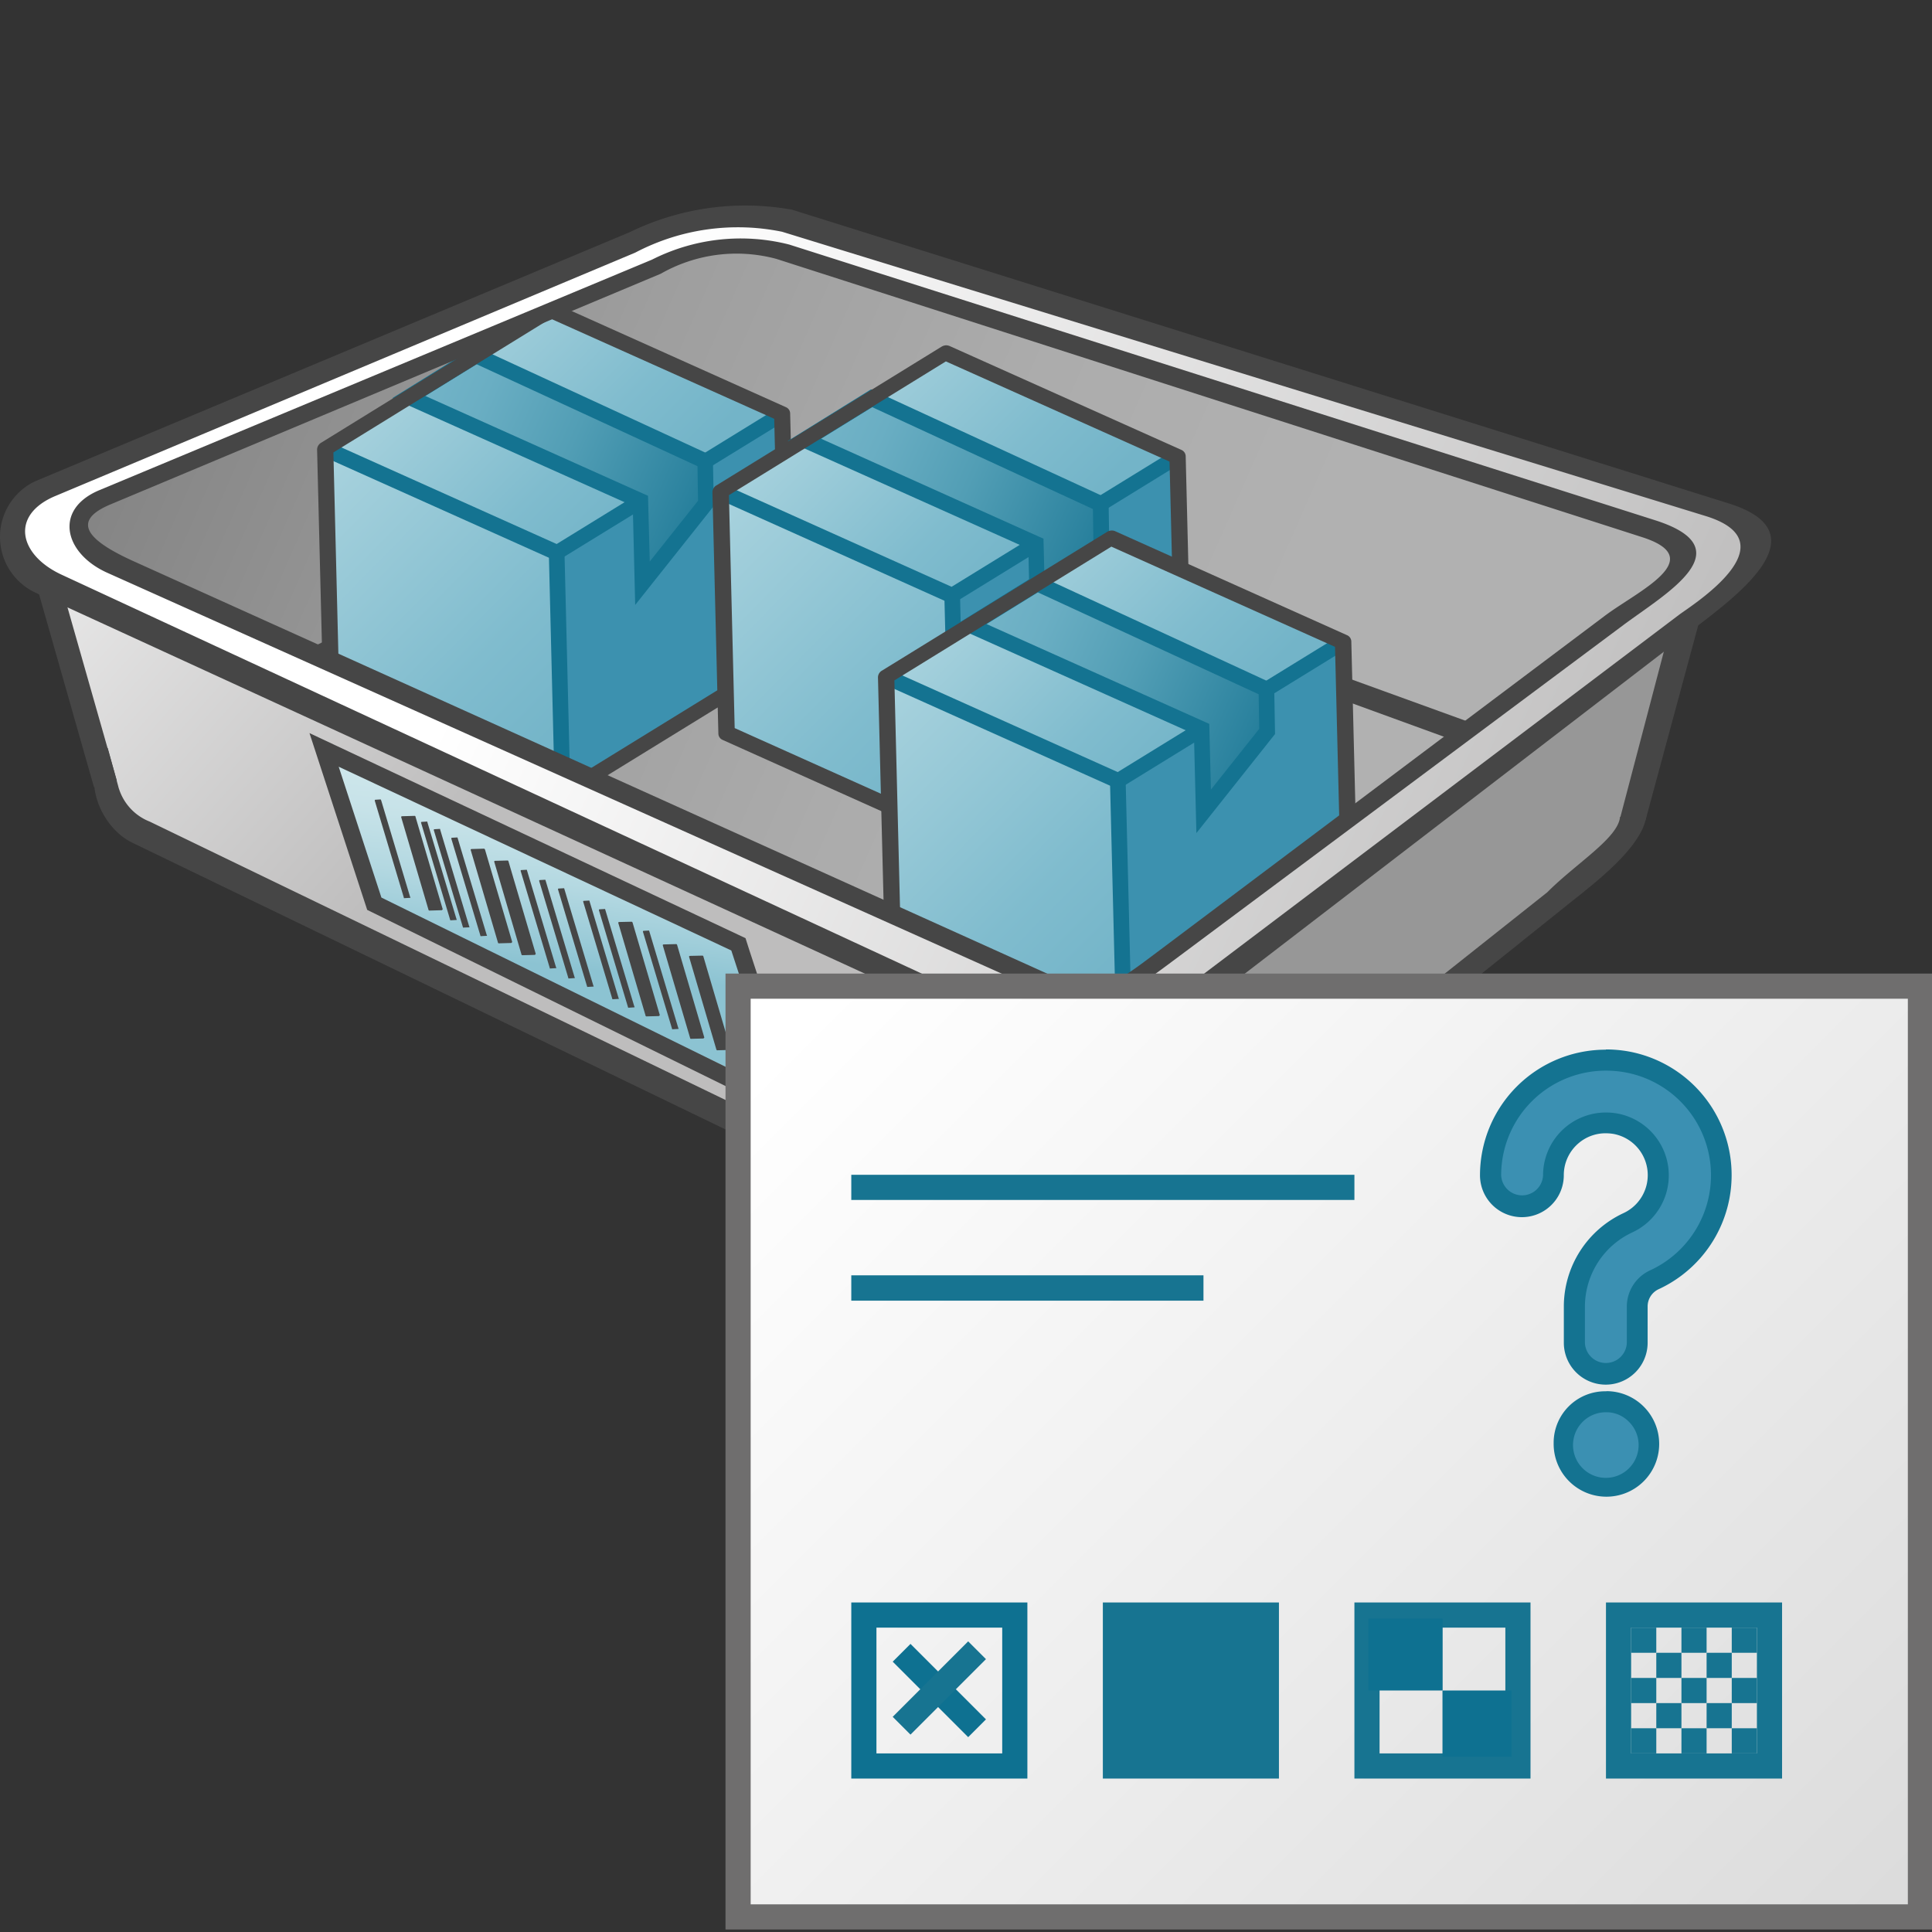 <svg id="svg2" xmlns="http://www.w3.org/2000/svg" xmlns:xlink="http://www.w3.org/1999/xlink" viewBox="0 0 48 48">
  <rect x="0" y="0" width="48" height="48" fill="#333333" stroke="none"/>
  <defs>
    <linearGradient id="linear-gradient" x1="36.528" y1="762.035" x2="6.774" y2="747.641" gradientTransform="matrix(0.953, -0.065, 0, 1.016, -3.857, -753.929)" gradientUnits="userSpaceOnUse">
      <stop offset="0" stop-color="#b1b1b1"/>
      <stop offset="0.26" stop-color="#acacac"/>
      <stop offset="0.567" stop-color="#9e9e9e"/>
      <stop offset="0.897" stop-color="#868686"/>
      <stop offset="1" stop-color="#7d7d7d"/>
    </linearGradient>
    <linearGradient id="linear-gradient-2" x1="3.034" y1="749.624" x2="16.182" y2="762.827" gradientTransform="matrix(0.953, -0.065, 0, 1.016, -3.857, -753.929)" gradientUnits="userSpaceOnUse">
      <stop offset="0" stop-color="#fff"/>
      <stop offset="1" stop-color="#bebdbd"/>
    </linearGradient>
    <linearGradient id="linear-gradient-3" x1="31.529" y1="772.671" x2="32.891" y2="772.985" gradientTransform="matrix(0.953, -0.065, 0, 1.016, -3.857, -753.929)" gradientUnits="userSpaceOnUse">
      <stop offset="0" stop-color="#bebdbd"/>
      <stop offset="1" stop-color="#979797"/>
    </linearGradient>
    <linearGradient id="linear-gradient-4" x1="747.298" y1="2033.378" x2="761.298" y2="2047.378" gradientTransform="matrix(0.405, -0.031, 0.009, 0.372, -310.805, -725.365)" gradientUnits="userSpaceOnUse">
      <stop offset="0" stop-color="#afd7e1"/>
      <stop offset="0.159" stop-color="#a4d0dc"/>
      <stop offset="0.706" stop-color="#80bcce"/>
      <stop offset="1" stop-color="#73b4c8"/>
    </linearGradient>
    <linearGradient id="linear-gradient-5" x1="737.717" y1="2042.959" x2="756.822" y2="2062.064" xlink:href="#linear-gradient-4"/>
    <linearGradient id="linear-gradient-6" x1="57.562" y1="808.547" x2="65.62" y2="816.604" gradientTransform="translate(-50.674 -736.294) scale(0.917)" xlink:href="#linear-gradient-4"/>
    <linearGradient id="linear-gradient-7" x1="83.631" y1="813.651" x2="92.358" y2="817.543" gradientTransform="translate(-66.48 -735.991) scale(0.917)" gradientUnits="userSpaceOnUse">
      <stop offset="0" stop-color="#73b4c8"/>
      <stop offset="0.175" stop-color="#6aaec3"/>
      <stop offset="0.457" stop-color="#529eb5"/>
      <stop offset="0.809" stop-color="#2c839f"/>
      <stop offset="1" stop-color="#147391"/>
    </linearGradient>
    <linearGradient id="linear-gradient-8" x1="747.297" y1="2033.379" x2="761.297" y2="2047.379" gradientTransform="matrix(0.405, -0.031, 0.009, 0.372, -300.977, -724.301)" xlink:href="#linear-gradient-4"/>
    <linearGradient id="linear-gradient-9" x1="737.719" y1="2042.957" x2="756.824" y2="2062.062" gradientTransform="matrix(0.405, -0.031, 0.009, 0.372, -300.977, -724.301)" xlink:href="#linear-gradient-4"/>
    <linearGradient id="linear-gradient-10" x1="57.563" y1="808.547" x2="65.621" y2="816.604" gradientTransform="translate(-40.847 -735.229) scale(0.917)" xlink:href="#linear-gradient-4"/>
    <linearGradient id="linear-gradient-11" x1="83.63" y1="813.653" x2="92.357" y2="817.545" gradientTransform="translate(-56.653 -734.926) scale(0.917)" xlink:href="#linear-gradient-7"/>
    <linearGradient id="linear-gradient-12" x1="747.297" y1="2033.379" x2="761.297" y2="2047.379" gradientTransform="matrix(0.405, -0.031, 0.009, 0.372, -296.862, -719.699)" xlink:href="#linear-gradient-4"/>
    <linearGradient id="linear-gradient-13" x1="737.716" y1="2042.96" x2="756.821" y2="2062.065" gradientTransform="matrix(0.405, -0.031, 0.009, 0.372, -296.862, -719.699)" xlink:href="#linear-gradient-4"/>
    <linearGradient id="linear-gradient-14" x1="57.562" y1="808.547" x2="65.62" y2="816.604" gradientTransform="translate(-36.731 -730.627) scale(0.917)" xlink:href="#linear-gradient-4"/>
    <linearGradient id="linear-gradient-15" x1="83.629" y1="813.656" x2="92.356" y2="817.548" gradientTransform="translate(-52.538 -730.324) scale(0.917)" xlink:href="#linear-gradient-7"/>
    <linearGradient id="linear-gradient-16" x1="19.435" y1="753.275" x2="46.121" y2="767.275" xlink:href="#linear-gradient-2"/>
    <linearGradient id="linear-gradient-17" x1="-85.914" y1="852.816" x2="-82.984" y2="858.308" gradientTransform="matrix(0.905, 0.428, 0.142, 0.624, -32.07, -475.949)" gradientUnits="userSpaceOnUse">
      <stop offset="0" stop-color="#cde6eb"/>
      <stop offset="0.221" stop-color="#c6e2e8"/>
      <stop offset="0.542" stop-color="#b3d8e1"/>
      <stop offset="0.921" stop-color="#93c7d5"/>
      <stop offset="1" stop-color="#8cc3d2"/>
    </linearGradient>
    <linearGradient id="linear-gradient-18" x1="173.597" y1="971.603" x2="212.597" y2="1010.603" gradientTransform="translate(-87.35 -583.063) scale(0.625)" gradientUnits="userSpaceOnUse">
      <stop offset="0" stop-color="#fff"/>
      <stop offset="1" stop-color="#dcdcdc"/>
    </linearGradient>
  </defs>
  <g id="g1029">
    <g id="g1032">
      <path id="path1405" d="M26.022,24.565c-.347-.145-5.815-2.585-12.148-5.424C1.78,13.72,1.81,13.732,1.81,13.164a.814.814,0,0,1,.323-.683c.346-.221,14.313-5.93,14.95-6.11a5.161,5.161,0,0,1,1.375-.2c.649,0,1.258.183,11.643,3.491,6.027,1.925,11.077,3.55,11.22,3.617.873.412.743.825-.524,1.651-.311.2-3.2,2.349-6.428,4.767s-6.082,4.535-6.348,4.7A1.868,1.868,0,0,1,26.022,24.565Z" stroke="#464646" stroke-linecap="square" stroke-miterlimit="3.667" stroke-width="0.017" fill="url(#linear-gradient)"/>
      <path id="path1594" d="M22.012,29.483c-4.227-2.011-11.19-5.345-16.317-7.811-2.284-1.1-2.313-1.117-2.75-1.665l-.447-.55-.6-2.383c-.33-1.312-.623-2.46-.65-2.552-.039-.123,1.029.335,3.862,1.672,2.15,1.014,7.966,3.747,12.926,6.074L27.043,26.5l-.056,2.431c-.049,2.06-.077,2.448-.191,2.551a.5.5,0,0,1-.223.126C26.525,31.607,24.472,30.652,22.012,29.483Z" stroke="#46fd46" stroke-linecap="square" stroke-miterlimit="3.667" stroke-width="0.001" fill="url(#linear-gradient-2)"/>
      <path id="path1564" d="M40.857,20.294,42.169,15.5,27.584,26.186l-.618.233-.091,5.057Z" fill="#979797"/>
      <path id="rect1687" d="M26.7,26.047l-.072.345-1.11,5.257,1.275.193,1.182-5.6Z" fill="url(#linear-gradient-3)"/>
      <path id="rect1314-4-0" d="M17.739,11.648a5.846,5.846,0,0,0-1.805.51L6.183,16.833l.484.342,9.367-4.467a4.7,4.7,0,0,1,3.215-.458l18.237,6.641L38,18.483,19.544,11.791A4.057,4.057,0,0,0,17.739,11.648ZM2.676,18.582c-.706.655-.214,1.956.612,2.355L25.931,31.883c.994.481,2.067-.631,2.992-1.375l10.05-8.052c.844-.677,2.75-2.082,1.558-2.966l-.248.817-.033-.016c-.041.528-1.094,1.158-1.809,1.878l-9.706,7.7c-.865.7-1.816,1.758-2.75,1.308L3.721,20.413a1.3,1.3,0,0,1-.758-.794.683.683,0,0,1-.027-.091Z" fill="#464646"/>
      <path id="path1675" d="M2.619,19.477,1.152,14.325" fill="none" stroke="#464646" stroke-miterlimit="3.667" stroke-width="0.59"/>
      <path id="path1677" d="M41.545,15.386V15.4l-1.294,4.925.635.041,1.327-4.908v-.115Z" fill="#464646"/>
      <g id="g1136">
        <path id="polygon53-6-3-6-0-2-4" d="M19.583,16.324l-5.6,3.411-.148-6,5.6-3.448Z" fill="#3c91af"/>
        <path id="polygon55-5-0-9-2-8-23" d="M19.434,10.283l-5.6,3.448L8.077,11.148,13.669,7.7Z" fill="url(#linear-gradient-4)"/>
        <path id="polygon57-6-2-7-3-1-6" d="M8.227,17.186l-.15-6.038,5.753,2.583.148,6Z" fill="url(#linear-gradient-5)"/>
        <path id="line59-7-8-9-1-0-0" d="M13.83,13.731l.148,6" stroke="#147391" stroke-linejoin="round" stroke-width="0.389" fill="url(#linear-gradient-6)"/>
        <path id="polyline63-9-5-1-4-9-2" d="M8.176,10.979l-.2.339L13.733,13.9a.218.218,0,0,0,.2-.016l5.608-3.447-.211-.307-5.5,3.386Z" fill="#147391"/>
        <path id="path1118" d="M15.929,13.207c-.01-.444.037-.165.084-.66-.232-.064-1.186-.692-2.7-1.375S10.248,9.8,10.246,9.8s.482-.275.841-.463l.65-.475,3.02,1.344a22.473,22.473,0,0,1,2.724,1.3c.106.017.116.275.12.511v.441l-.668.8c-.251.433-.958,1.344-.887.949A3.2,3.2,0,0,1,15.929,13.207Z" fill="url(#linear-gradient-7)"/>
        <path id="polygon61-9-1-7-2-9-9" d="M11.814,8.609,9.746,9.892l5.975,2.677.06,2.461,1.954-2.459-.025-1.24Zm.028.441,5.487,2.532.014.859-1.2,1.51L16.1,12.318l-.113-.05-5.419-2.43Z" fill="#147391"/>
        <path id="polygon65-2-6-0-2-2-3" d="M13.677,7.515a.238.238,0,0,0-.107.032L7.978,11a.2.2,0,0,0-.1.169l.149,6a.17.17,0,0,0,.105.153L13.881,19.9a.221.221,0,0,0,.2-.015l5.6-3.447a.2.2,0,0,0,.1-.169l-.15-6a.172.172,0,0,0-.105-.153L13.768,7.532A.22.22,0,0,0,13.677,7.515Zm0,.4,5.558,2.49.143,5.787-5.4,3.325L8.426,17.027l-.143-5.786Z" fill="#464646"/>
      </g>
      <g id="g1136-9">
        <path id="polygon53-6-3-6-0-2-4-0" d="M29.41,17.385l-5.6,3.412-.149-6,5.6-3.448Z" fill="#3c91af"/>
        <path id="polygon55-5-0-9-2-8-23-9" d="M29.261,11.348l-5.6,3.448-5.752-2.583L23.5,8.766Z" fill="url(#linear-gradient-8)"/>
        <path id="polygon57-6-2-7-3-1-6-4" d="M18.054,18.249l-.149-6.038,5.752,2.583.149,6Z" fill="url(#linear-gradient-9)"/>
        <path id="line59-7-8-9-1-0-0-7" d="M23.657,14.8l.149,6" stroke="#147391" stroke-linejoin="round" stroke-width="0.389" fill="url(#linear-gradient-10)"/>
        <path id="polyline63-9-5-1-4-9-2-0" d="M18,12.044l-.2.338,5.753,2.583a.223.223,0,0,0,.2-.016l5.6-3.448-.211-.307-5.5,3.385Z" fill="#147391"/>
        <path id="path1118-0" d="M25.756,14.275c-.01-.444.037-.165.085-.66-.234-.065-1.187-.692-2.7-1.375s-3.062-1.375-3.063-1.375.482-.275.84-.459l.649-.475,3.023,1.338a22.986,22.986,0,0,1,2.722,1.3c.107.018.116.275.12.511v.441l-.669.8c-.252.434-.958,1.344-.886.949A3.155,3.155,0,0,1,25.756,14.275Z" fill="url(#linear-gradient-11)"/>
        <path id="polygon61-9-1-7-2-9-9-1" d="M21.641,9.673l-2.068,1.283,5.975,2.677.061,2.463,1.953-2.461-.021-1.242Zm.029.443,5.483,2.531.013.86-1.2,1.509-.041-1.633-.113-.05L20.4,10.9Z" fill="#147391"/>
        <path id="polygon65-2-6-0-2-2-3-6" d="M23.5,8.579a.248.248,0,0,0-.106.033L17.8,12.059a.2.2,0,0,0-.1.17l.148,6a.172.172,0,0,0,.106.154l5.752,2.582a.218.218,0,0,0,.2-.015l5.6-3.448a.2.2,0,0,0,.1-.171l-.148-6a.175.175,0,0,0-.106-.153L23.6,8.6A.224.224,0,0,0,23.5,8.579Zm0,.4,5.557,2.489.143,5.787-5.4,3.324-5.547-2.49-.143-5.787Z" fill="#464646"/>
      </g>
      <g id="g1136-9-5">
        <path id="polygon53-6-3-6-0-2-4-0-9" d="M33.525,21.987l-5.6,3.412-.149-6,5.6-3.448Z" fill="#3c91af"/>
        <path id="polygon55-5-0-9-2-8-23-9-1" d="M33.376,15.95l-5.6,3.448-5.753-2.583,5.592-3.448Z" fill="url(#linear-gradient-12)"/>
        <path id="polygon57-6-2-7-3-1-6-4-9" d="M22.169,22.853l-.15-6.038L27.771,19.4l.149,6Z" fill="url(#linear-gradient-13)"/>
        <path id="line59-7-8-9-1-0-0-7-6" d="M27.772,19.4l.149,6" stroke="#147391" stroke-linejoin="round" stroke-width="0.389" fill="url(#linear-gradient-14)"/>
        <path id="polyline63-9-5-1-4-9-2-0-4" d="M22.117,16.646l-.19.338,5.753,2.582a.216.216,0,0,0,.2-.015l5.6-3.447-.211-.307-5.5,3.385Z" fill="#147391"/>
        <path id="path1118-0-2" d="M29.872,18.877c-.011-.444.036-.166.084-.66-.234-.065-1.186-.693-2.7-1.375s-3.062-1.375-3.063-1.375.482-.275.84-.459l.649-.475L28.7,15.876a22.69,22.69,0,0,1,2.723,1.3c.108.016.117.275.12.51v.441l-.668.795c-.252.434-.958,1.345-.886.95A3.131,3.131,0,0,1,29.872,18.877Z" fill="url(#linear-gradient-15)"/>
        <path id="polygon61-9-1-7-2-9-9-1-9" d="M25.756,14.275l-2.068,1.283,5.975,2.677.061,2.463,1.954-2.461L31.656,17Zm.029.442,5.486,2.532.014.859-1.2,1.51-.041-1.633-.113-.051-5.42-2.429Z" fill="#147391"/>
        <path id="polygon65-2-6-0-2-2-3-6-6" d="M27.611,13.181a.22.22,0,0,0-.106.033l-5.592,3.447a.194.194,0,0,0-.1.169l.15,6a.178.178,0,0,0,.105.154l5.753,2.582a.221.221,0,0,0,.2-.016l5.6-3.447a.2.2,0,0,0,.1-.169l-.148-6a.174.174,0,0,0-.106-.153L27.711,13.2A.2.2,0,0,0,27.611,13.181Zm0,.4,5.557,2.49.143,5.786-5.4,3.325-5.547-2.491-.143-5.786Z" fill="#464646"/>
      </g>
      <path id="path1371" d="M25.853,25.759c-.116-.041-5.042-2.417-12-5.654l-12.685-5.9-.31-.265a.944.944,0,0,1,.076-1.532c.183-.127,14.886-6.295,15.559-6.528a6.046,6.046,0,0,1,2.5-.361c.359.056,23.7,7.263,23.982,7.406.344.17.67.484.67.695,0,.306-.306.642-1.172,1.221-.445.3-12.338,9.321-13.922,10.557-.745.583-1.008.686-1.359.707a2.341,2.341,0,0,1-.634-.091Zm1.595-1.037a5.573,5.573,0,0,0,1.231-.706c.2-.146,2.912-2.023,6.032-4.365s5.736-4.4,6.019-4.59c.937-.623,1.236-.935,1.237-1.283,0-.225-.224-.448-.642-.635C41,13,19.579,6.238,19.167,6.149a4.416,4.416,0,0,0-2.271.227C16.19,6.608,2.76,12.152,2.51,12.311a.84.84,0,0,0-.428.757c0,.481.334.862,1.035,1.191,1.232.571,23.211,10.5,23.332,10.53A2.756,2.756,0,0,0,27.448,24.722Z" stroke="#464646" stroke-linecap="square" stroke-miterlimit="3.667" stroke-width="0.008" fill="url(#linear-gradient-16)"/>
      <path id="rect1314-4" d="M19.608,6.076A4.879,4.879,0,0,0,16.2,6.45L2.471,12.177c-1.143.476-.884,1.572.2,2.056L26.228,24.79c1.081.484,1.971-.215,2.985-.97l11.123-8.294c1.041-.775,3.018-1.887.787-2.6Zm-.316.357L40.8,13.346c1.673.538-.117,1.344-.924,1.95l-11.03,8.287c-1.3.974-1.52,1.2-2.918.566L3.311,13.94c-1.008-.458-1.636-.96-.567-1.408L16.418,6.8A3.8,3.8,0,0,1,19.292,6.433Z" fill="#464646"/>
      <path id="rect1314" d="M19.683,5.211a6.554,6.554,0,0,0-4.039.558L.869,11.959a1.53,1.53,0,0,0,.015,2.767L26.219,26.363c1.134.521,1.788.072,2.842-.74l12.9-9.91c1.091-.838,3.392-2.457.982-3.208Zm-.242.55L42.374,12.82c2.161.665-.355,2.225-.659,2.455l-12.971,9.8c-1,.753-1.338,1.2-2.328.744L1.528,14.277C.468,13.785.245,12.8,1.37,12.325l14.415-6.05a5.48,5.48,0,0,1,3.656-.515Z" fill="#464646"/>
      <path id="rect967" d="M8.319,18.879l10.2,4.823.774,3.4-10.2-4.822Z" fill="url(#linear-gradient-17)"/>
      <path id="rect13" d="M18.522,23.308l.091.286,1.434,4.382L9.123,22.606,7.689,18.214Zm-.353.306L8.415,19.049,9.476,22.3l9.846,4.841Z" fill="#464646"/>
      <path id="rect1108" d="M9.46,19.861l-.139.009s-.013.011-.01.023l.72,2.4c0,.012.014.036.01.022l.139-.008c.034,0,.009-.023.009-.023l-.719-2.4A.036.036,0,0,1,9.46,19.861Z" fill="#464646"/>
      <path id="rect1108-6" d="M10.3,20.27l-.311.009c-.012,0-.025.011-.022.022l.678,2.3a.024.024,0,0,0,.023.022l.31-.009L11,22.592l-.677-2.3C10.323,20.28,10.316,20.27,10.3,20.27Z" fill="#464646"/>
      <path id="rect1108-4" d="M10.61,20.411l-.138.009c-.006,0-.014.011-.01.023l.719,2.4c0,.012.015.036.011.022l.139-.008c.034,0,.01-.023.01-.023l-.721-2.4C10.618,20.422,10.616,20.411,10.61,20.411Z" fill="#464646"/>
      <path id="rect1108-4-4" d="M10.926,20.594l-.138.008c-.005,0-.014.011-.01.023l.72,2.4c0,.011.014.036.011.021l.138-.007c.034,0,.01-.023.01-.023l-.72-2.4C10.937,20.6,10.935,20.593,10.926,20.594Z" fill="#464646"/>
      <path id="rect1108-4-9" d="M11.362,20.806l-.139.008a.02.02,0,0,0-.01.023l.72,2.4c0,.012.015.037.01.022l.139-.008c.034,0,.01-.023.01-.023l-.72-2.4C11.368,20.816,11.367,20.806,11.362,20.806Z" fill="#464646"/>
      <path id="rect1108-4-4-7" d="M13.084,21.609l-.139.008a.019.019,0,0,0-.009.023l.72,2.4c0,.012.014.037.01.022l.139-.008c.034,0,.009-.023.009-.023l-.719-2.4C13.091,21.619,13.09,21.609,13.084,21.609Z" fill="#464646"/>
      <path id="rect1108-4-9-7" d="M13.546,21.857l-.14.008c-.005,0-.013.011-.01.023l.721,2.4c0,.012.014.036.01.022l.138-.009c.035,0,.01-.023.01-.023l-.719-2.4C13.552,21.867,13.551,21.857,13.546,21.857Z" fill="#464646"/>
      <path id="rect1108-4-8" d="M14.012,22.068l-.139.008c-.006,0-.013.011-.009.023l.719,2.4c0,.011.015.035.01.021l.139-.008c.035,0,.01-.023.01-.023l-.72-2.4C14.019,22.078,14.018,22.067,14.012,22.068Z" fill="#464646"/>
      <path id="rect1108-4-8-9" d="M14.638,22.374l-.139.008c-.006,0-.013.011-.009.023l.719,2.4c0,.011.015.035.011.021l.139-.008c.034,0,.009-.023.009-.023l-.72-2.4C14.645,22.383,14.644,22.374,14.638,22.374Z" fill="#464646"/>
      <path id="rect1108-4-4-6-6" d="M15.029,22.584l-.139.008c-.005,0-.013.011-.01.023l.72,2.4c0,.011.015.035.01.022l.139-.009c.034,0,.01-.023.01-.023l-.72-2.4C15.035,22.594,15.034,22.583,15.029,22.584Z" fill="#464646"/>
      <path id="rect1108-4-9-6" d="M16.122,23.119l-.139.008c-.005,0-.013.011-.009.023l.72,2.4c0,.012.014.037.01.022l.138-.008c.035,0,.01-.023.01-.023l-.719-2.4C16.129,23.129,16.128,23.119,16.122,23.119Z" fill="#464646"/>
      <path id="rect1108-6-9" d="M12.027,21.085l-.311.009c-.013,0-.026.011-.022.022l.677,2.3a.022.022,0,0,0,.023.021l.311-.009.021-.023-.677-2.3C12.043,21.1,12.036,21.085,12.027,21.085Z" fill="#464646"/>
      <path id="rect1108-6-7" d="M12.61,21.379l-.31.008c-.012,0-.025.011-.021.023l.676,2.3a.023.023,0,0,0,.023.022l.311-.008.022-.023-.678-2.3C12.63,21.389,12.623,21.379,12.61,21.379Z" fill="#464646"/>
      <path id="rect1108-6-7-7" d="M15.693,22.9l-.31.007c-.013,0-.026.011-.022.023l.677,2.3a.022.022,0,0,0,.023.022l.311-.008.021-.023-.677-2.3C15.71,22.907,15.7,22.9,15.693,22.9Z" fill="#464646"/>
      <path id="rect1108-6-7-4" d="M16.8,23.456l-.311.008c-.013,0-.026.011-.022.023l.678,2.3a.022.022,0,0,0,.022.022l.311-.008.021-.023-.676-2.3A.027.027,0,0,0,16.8,23.456Z" fill="#464646"/>
      <path id="rect1108-6-7-2" d="M17.452,23.742l-.31.007c-.013,0-.026.011-.022.023l.677,2.3a.026.026,0,0,0,.023.022l.311-.008.021-.023-.677-2.3A.025.025,0,0,0,17.452,23.742Z" fill="#464646"/>
    </g>
    <path id="rect9" d="M18.42,24.431l29.21.158V47.7l-29.21-.158Z" fill="url(#linear-gradient-18)"/>
    <path id="path11" d="M47.4,24.813v22.5H18.65v-22.5m29.375-.625h-30v23.75h30Z" fill="#6f6e6e"/>
    <path id="line15" d="M21.15,29.5h12.5" fill="none" stroke="#177491" stroke-miterlimit="10" stroke-width="0.625"/>
    <path id="line17" d="M21.15,32H29.9" fill="none" stroke="#177491" stroke-miterlimit="10" stroke-width="0.63"/>
    <path id="rect956" d="M21.15,39.813v4.375h4.375V39.813Zm.625.625H24.9v3.125H21.775Z" fill="#0e7191"/>
    <path id="path974" d="M22.4,41.063l1.875,1.875" fill="none" stroke="#0e7191" stroke-width="0.625"/>
    <path id="path974-6" d="M24.275,41,22.4,42.875" fill="none" stroke="#177491" stroke-width="0.625"/>
    <path id="rect956-7" d="M33.65,39.813v4.375h4.375V39.813Zm.625.625H37.4v3.125H34.275Z" fill="#177491"/>
    <path id="rect1006" d="M27.4,39.813h4.375v4.375H27.4Z" fill="#177491"/>
    <path id="rect1026" d="M34,40.214h1.842V42H34Z" fill="#0e7191"/>
    <path id="rect1026-5" d="M35.838,42h1.715v1.645H35.838Z" fill="#0e7191"/>
    <path id="rect956-7-4" d="M39.9,39.813v4.375h4.375V39.813Zm.625.625H43.65v3.125H40.525Z" fill="#177491"/>
    <path id="rect1026-1" d="M40.525,40.438h.625v.625h-.625Z" fill="#177491"/>
    <path id="rect1026-1-3" d="M41.775,40.438H42.4v.625h-.625Z" fill="#177491"/>
    <path id="rect1026-1-2" d="M43.025,40.438h.625v.625h-.625Z" fill="#177491"/>
    <path id="rect1026-1-1" d="M41.15,41.063h.625v.625H41.15Z" fill="#177491"/>
    <path id="rect1026-1-3-6" d="M42.4,41.063h.625v.625H42.4Z" fill="#177491"/>
    <path id="rect1026-1-8" d="M40.525,41.688h.625v.625h-.625Z" fill="#177491"/>
    <path id="rect1026-1-3-7" d="M41.775,41.688H42.4v.625h-.625Z" fill="#177491"/>
    <path id="rect1026-1-2-5" d="M43.025,41.688h.625v.625h-.625Z" fill="#177491"/>
    <path id="rect1026-1-1-8" d="M41.15,42.313h.625v.625H41.15Z" fill="#177491"/>
    <path id="rect1026-1-3-6-3" d="M42.4,42.313h.625v.625H42.4Z" fill="#177491"/>
    <path id="rect1026-1-36" d="M40.525,42.938h.625v.625h-.625Z" fill="#177491"/>
    <path id="rect1026-1-3-61" d="M41.775,42.938H42.4v.625h-.625Z" fill="#177491"/>
    <path id="rect1026-1-2-3" d="M43.025,42.938h.625v.625h-.625Z" fill="#177491"/>
    <path id="path45" d="M39.9,34.146a.781.781,0,0,1-.781-.781h0v-.9a2.3,2.3,0,0,1,1.326-2.082,1.3,1.3,0,0,0-.3-2.462A1.416,1.416,0,0,0,39.9,27.9a1.281,1.281,0,0,0-.835.3,1.3,1.3,0,0,0-.466,1,.781.781,0,0,1-1.562,0A2.863,2.863,0,0,1,39.9,26.338h0a2.9,2.9,0,0,1,.509.045A2.863,2.863,0,0,1,41.1,31.8a.731.731,0,0,0-.42.664v.9a.781.781,0,0,1-.781.781Z" fill="#3b90b2"/>
    <path id="path47" d="M39.9,26.6a2.667,2.667,0,0,1,.464.04,2.6,2.6,0,0,1,.625,4.925.992.992,0,0,0-.571.9v.9a.521.521,0,0,1-1.041,0v-.9a2.036,2.036,0,0,1,1.174-1.845,1.562,1.562,0,0,0-.367-2.955,1.62,1.62,0,0,0-.287-.025A1.561,1.561,0,0,0,38.337,29.2a.521.521,0,0,1-1.041,0,2.6,2.6,0,0,1,2.6-2.6h0m0-.521h0a3.123,3.123,0,0,0-3.126,3.12v0a1.041,1.041,0,0,0,2.082,0,1.041,1.041,0,0,1,.372-.8,1.029,1.029,0,0,1,.669-.243,1.206,1.206,0,0,1,.2.017,1.041,1.041,0,0,1,.237,1.969,2.561,2.561,0,0,0-1.477,2.318v.9a1.041,1.041,0,0,0,2.082,0v-.9a.471.471,0,0,1,.269-.428,3.123,3.123,0,0,0-.753-5.911,3.21,3.21,0,0,0-.553-.048Z" fill="#147391"/>
    <path id="path49" d="M39.9,36.909a1.053,1.053,0,0,1-.74-.313,1.033,1.033,0,0,1,.743-1.77,1.042,1.042,0,0,1,0,2.083Z" fill="#3b90b2"/>
    <path id="path51" d="M39.9,35.087a.776.776,0,0,1,.551.218.815.815,0,1,1-.551-.218m0-.521a1.28,1.28,0,0,0-1.3,1.256v.041a1.311,1.311,0,1,0,1.324-1.3Z" fill="#147391"/>
  </g>
</svg>
